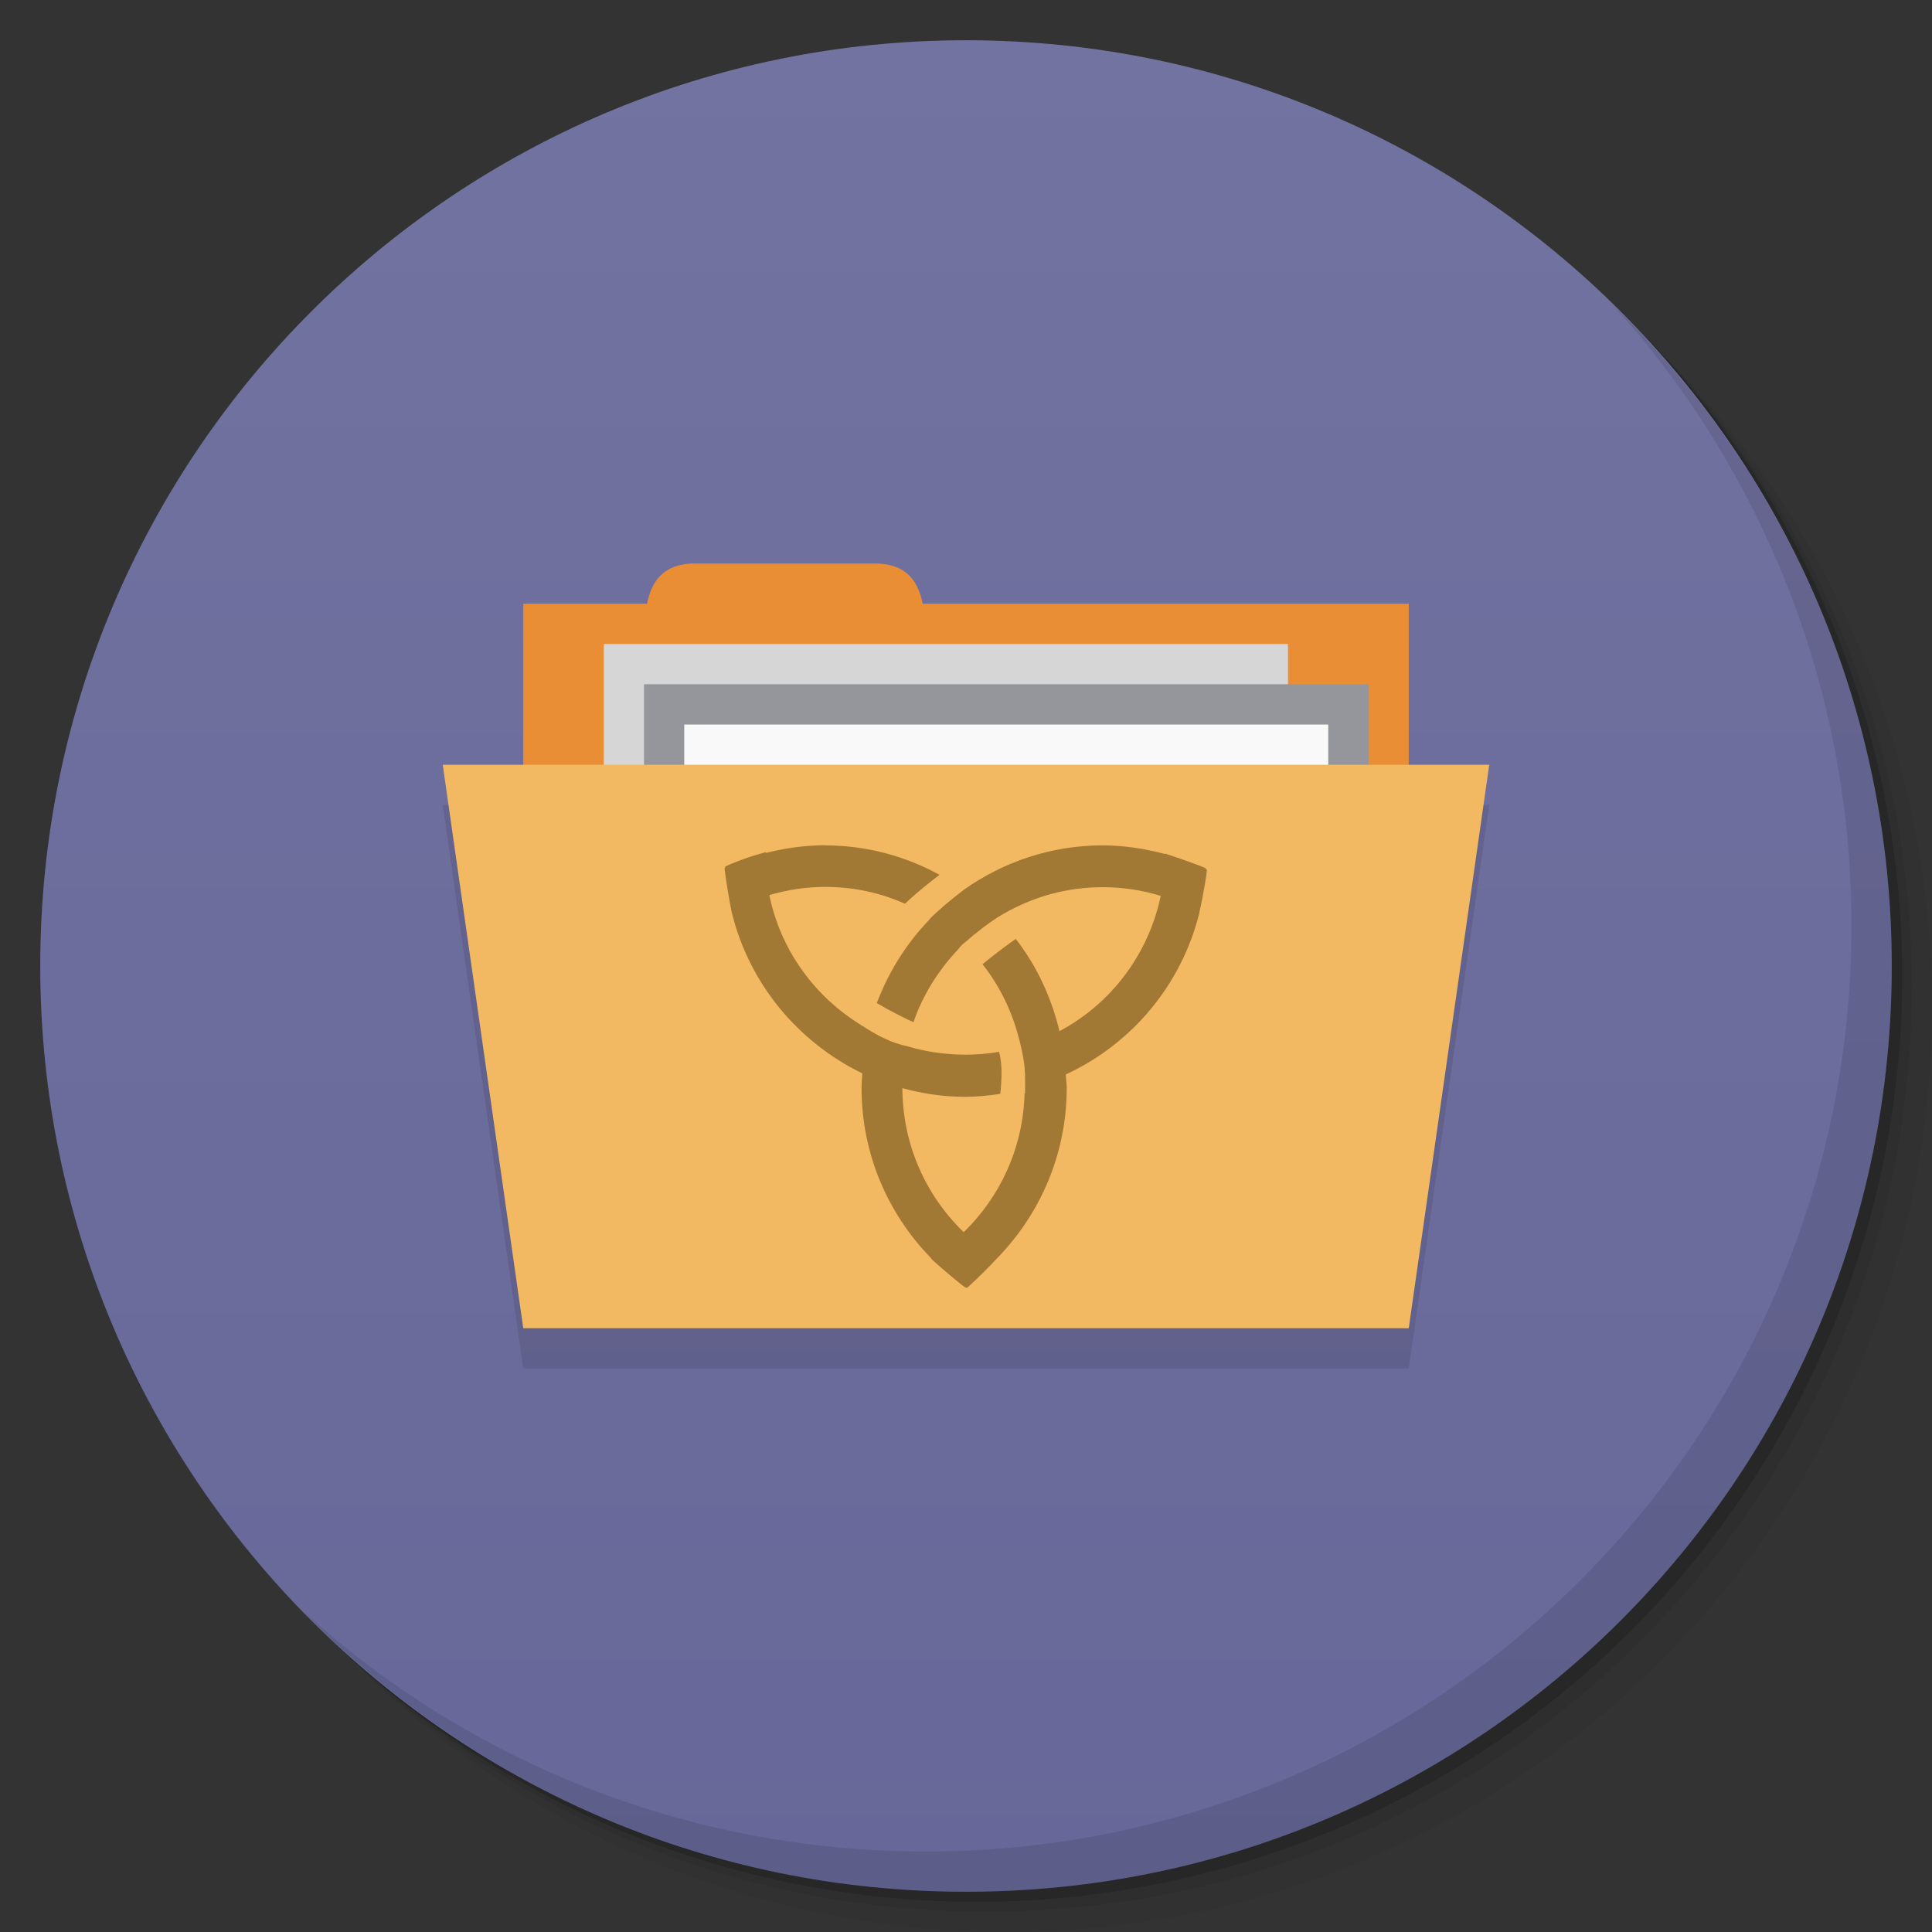 <svg viewBox="0 0 48 48"><rect x="0" y="0" width="48" height="48" fill="#333333" stroke="none"/><defs><linearGradient id="linearGradient3764" x1="1" x2="47" gradientUnits="userSpaceOnUse" gradientTransform="matrix(0,-1,1,0,-1.5e-6,48)"><stop stop-color="#676799" stop-opacity="1"/><stop offset="1" stop-color="#7373a1" stop-opacity="1"/></linearGradient><clipPath id="clipPath-227150913"><g transform="translate(0,-1004.362)"><path d="m -24 13 c 0 1.105 -0.672 2 -1.5 2 -0.828 0 -1.5 -0.895 -1.5 -2 0 -1.105 0.672 -2 1.5 -2 0.828 0 1.5 0.895 1.5 2 z" transform="matrix(15.333,0,0,11.5,415,878.862)" fill="#1890d0"/></g></clipPath><clipPath id="clipPath-233208615"><g transform="translate(0,-1004.362)"><path d="m -24 13 c 0 1.105 -0.672 2 -1.5 2 -0.828 0 -1.5 -0.895 -1.5 -2 0 -1.105 0.672 -2 1.5 -2 0.828 0 1.5 0.895 1.5 2 z" transform="matrix(15.333,0,0,11.5,415,878.862)" fill="#1890d0"/></g></clipPath></defs><g><g transform="translate(0,-1004.362)"><path d="m 25 1006.36 c -12.703 0 -23 10.298 -23 23 0 6.367 2.601 12.12 6.781 16.281 4.085 3.712 9.514 5.969 15.469 5.969 12.703 0 23 -10.297 23 -23 0 -5.954 -2.256 -11.384 -5.969 -15.469 -4.165 -4.181 -9.914 -6.781 -16.281 -6.781 z m 16.281 6.781 c 3.854 4.113 6.219 9.637 6.219 15.719 0 12.703 -10.297 23 -23 23 -6.081 0 -11.606 -2.364 -15.719 -6.219 4.16 4.144 9.883 6.719 16.219 6.719 12.703 0 23 -10.297 23 -23 0 -6.335 -2.575 -12.06 -6.719 -16.219 z" opacity="0.05"/><path d="m 41.28 1013.14 c 3.712 4.085 5.969 9.514 5.969 15.469 0 12.703 -10.297 23 -23 23 -5.954 0 -11.384 -2.256 -15.469 -5.969 4.113 3.854 9.637 6.219 15.719 6.219 12.703 0 23 -10.297 23 -23 0 -6.081 -2.364 -11.606 -6.219 -15.719 z" opacity="0.1"/><path transform="matrix(15.333,0,0,11.5,415.25,879.112)" d="m -24 13 a 1.5 2 0 1 1 -3 0 1.5 2 0 1 1 3 0 z" opacity="0.2"/></g></g><g><path d="m 24 1 c 12.703 0 23 10.297 23 23 c 0 12.703 -10.297 23 -23 23 -12.703 0 -23 -10.297 -23 -23 0 -12.703 10.297 -23 23 -23 z" fill="url(#linearGradient3764)" fill-opacity="1"/></g><g/><g><g clip-path="url(#clipPath-227150913)"><g transform="translate(0,1)"><g opacity="0.1"><!-- color: #7373a1 --><g><path d="m 13 15 l 22 0 l 0 9 l -22 0 m 0 -9" fill="#000" stroke="none" fill-rule="nonzero" fill-opacity="1"/><path d="m 16 16.25 c 0 -1.125 0 -2.25 1.273 -2.25 l 4.453 0 c 1.273 0 1.273 1.121 1.273 2.25 m -7 0" fill="#000" stroke="none" fill-rule="nonzero" fill-opacity="1"/><path d="m 15 16 l 17 0 l 0 12 l -17 0 m 0 -12" fill="#000" stroke="none" fill-rule="nonzero" fill-opacity="1"/><path d="m 16 17 l 18 0 l 0 4 l -18 0 m 0 -4" fill="#000" stroke="none" fill-rule="nonzero" fill-opacity="1"/><path d="m 17 18 l 16 0 l 0 12 l -16 0 m 0 -12" fill="#000" stroke="none" fill-rule="nonzero" fill-opacity="1"/><path d="m 11 19 l 26 0 l -2 14 l -22 0 m -2 -14" fill="#000" stroke="none" fill-rule="nonzero" fill-opacity="1"/><path d="m 20.523 21 c -0.516 0 -1.016 0.07 -1.492 0.191 c 0 -0.008 0 -0.012 0 -0.02 c -0.531 0.137 -0.934 0.32 -1.012 0.355 c 0 0.012 0 0.023 0 0.035 c -0.004 0 -0.012 0.004 -0.02 0.008 c 0.055 0.434 0.133 0.863 0.172 1.059 c 0.422 1.785 1.641 3.258 3.254 4.04 c -0.008 0.121 -0.02 0.238 -0.02 0.363 c 0 1.648 0.664 3.141 1.73 4.23 c -0.008 0.004 0.008 0.008 0 0.012 c 0.309 0.289 0.727 0.625 0.813 0.691 c 0.023 0.012 0.059 0.023 0.07 0.039 c 0.355 -0.313 0.672 -0.652 0.754 -0.742 c 1.066 -1.09 1.73 -2.582 1.73 -4.23 c 0 -0.113 -0.02 -0.223 -0.023 -0.336 c 1.641 -0.758 2.879 -2.23 3.32 -4.02 c -0.008 -0.004 0.004 -0.008 0 -0.012 c 0.109 -0.48 0.188 -1 0.188 -1.055 c -0.008 -0.004 -0.02 -0.008 -0.027 -0.012 c 0 -0.027 0 0.004 0 -0.023 c -0.227 -0.102 -0.742 -0.277 -1.016 -0.367 c 0 0.02 0 -0.008 0 0.012 c -0.496 -0.133 -1.02 -0.215 -1.551 -0.215 c -1.285 0 -2.473 0.414 -3.449 1.105 c -0.375 0.285 -0.645 0.527 -0.816 0.691 c -0.02 0.02 -0.031 0.043 -0.051 0.063 c -0.563 0.586 -1 1.285 -1.293 2.059 c 0.316 0.188 0.629 0.344 0.91 0.477 c 0.234 -0.68 0.621 -1.293 1.109 -1.809 c 0.004 -0.008 0.02 -0.027 0.031 -0.039 c 0.023 -0.027 0.047 -0.059 0.082 -0.09 c 0.008 -0.012 0.02 -0.012 0.031 -0.023 c 0.348 -0.305 0.621 -0.504 0.824 -0.637 c 0.102 -0.063 0.207 -0.125 0.313 -0.18 c 0.691 -0.367 1.469 -0.578 2.309 -0.578 c 0.5 0 0.988 0.074 1.445 0.215 c -0.305 1.461 -1.238 2.68 -2.516 3.363 c -0.199 -0.844 -0.57 -1.629 -1.086 -2.293 c -0.43 0.301 -0.797 0.605 -0.824 0.629 c 0.422 0.539 0.734 1.168 0.906 1.855 c 0 0 0.02 0.07 0.051 0.203 c 0.012 0.063 0.023 0.102 0.047 0.227 c 0.063 0.313 0.055 0.672 0.051 0.816 c 0 0.027 0 0.102 0 0.102 l -0.012 0.016 c -0.039 1.352 -0.609 2.563 -1.512 3.438 c -0.934 -0.902 -1.52 -2.168 -1.523 -3.578 c 0.5 0.137 1.023 0.215 1.563 0.215 c 0.293 0 0.586 -0.031 0.867 -0.074 c 0.016 -0.102 0.023 -0.219 0.031 -0.395 c 0.012 -0.313 -0.027 -0.527 -0.059 -0.648 c -0.273 0.047 -0.555 0.07 -0.836 0.07 c -0.504 0 -0.992 -0.074 -1.453 -0.211 c -0.363 -0.074 -0.707 -0.254 -0.957 -0.41 c -0.141 -0.086 -0.234 -0.148 -0.285 -0.18 c -1.098 -0.711 -1.906 -1.832 -2.176 -3.164 c 0.441 -0.129 0.906 -0.203 1.391 -0.203 c 0.707 0 1.371 0.148 1.977 0.418 c 0.297 -0.281 0.656 -0.563 0.859 -0.719 c -0.844 -0.461 -1.809 -0.73 -2.836 -0.73 m 0.008 0.004" fill="#000" stroke="none" fill-rule="nonzero" fill-opacity="1"/></g></g></g></g></g><g><g clip-path="url(#clipPath-233208615)"><!-- color: #7373a1 --><g><path d="m 13 15 l 22 0 l 0 9 l -22 0 m 0 -9" fill="#ea8e36" stroke="none" fill-rule="nonzero" fill-opacity="1"/><path d="m 16 16.25 c 0 -1.125 0 -2.25 1.273 -2.25 l 4.453 0 c 1.273 0 1.273 1.121 1.273 2.25 m -7 0" fill="#ea8e36" stroke="none" fill-rule="nonzero" fill-opacity="1"/><path d="m 15 16 l 17 0 l 0 12 l -17 0 m 0 -12" fill="#d6d6d7" stroke="none" fill-rule="nonzero" fill-opacity="1"/><path d="m 16 17 l 18 0 l 0 4 l -18 0 m 0 -4" fill="#95959c" stroke="none" fill-rule="nonzero" fill-opacity="1"/><path d="m 17 18 l 16 0 l 0 12 l -16 0 m 0 -12" fill="#f9f9f9" stroke="none" fill-rule="nonzero" fill-opacity="1"/><path d="m 11 19 l 26 0 l -2 14 l -22 0 m -2 -14" fill="#f2b962" stroke="none" fill-rule="nonzero" fill-opacity="1"/><path d="m 20.523 21 c -0.516 0 -1.016 0.07 -1.492 0.191 c 0 -0.008 0 -0.012 0 -0.02 c -0.531 0.137 -0.934 0.32 -1.012 0.355 c 0 0.012 0 0.023 0 0.035 c -0.004 0 -0.012 0.004 -0.02 0.008 c 0.055 0.434 0.133 0.863 0.172 1.059 c 0.422 1.785 1.641 3.258 3.254 4.04 c -0.008 0.121 -0.02 0.238 -0.02 0.363 c 0 1.648 0.664 3.141 1.73 4.23 c -0.008 0.004 0.008 0.008 0 0.012 c 0.309 0.289 0.727 0.625 0.813 0.691 c 0.023 0.012 0.059 0.023 0.07 0.039 c 0.355 -0.313 0.672 -0.652 0.754 -0.742 c 1.066 -1.09 1.73 -2.582 1.73 -4.23 c 0 -0.113 -0.02 -0.223 -0.023 -0.336 c 1.641 -0.758 2.879 -2.23 3.32 -4.02 c -0.008 -0.004 0.004 -0.008 0 -0.012 c 0.109 -0.48 0.188 -1 0.188 -1.055 c -0.008 -0.004 -0.02 -0.008 -0.027 -0.012 c 0 -0.027 0 0.004 0 -0.023 c -0.227 -0.102 -0.742 -0.277 -1.016 -0.367 c 0 0.02 0 -0.008 0 0.012 c -0.496 -0.133 -1.02 -0.215 -1.551 -0.215 c -1.285 0 -2.473 0.414 -3.449 1.105 c -0.375 0.285 -0.645 0.527 -0.816 0.691 c -0.02 0.02 -0.031 0.043 -0.051 0.063 c -0.563 0.586 -1 1.285 -1.293 2.059 c 0.316 0.188 0.629 0.344 0.91 0.477 c 0.234 -0.68 0.621 -1.293 1.109 -1.809 c 0.004 -0.008 0.02 -0.027 0.031 -0.039 c 0.023 -0.027 0.047 -0.059 0.082 -0.09 c 0.008 -0.012 0.02 -0.012 0.031 -0.023 c 0.348 -0.305 0.621 -0.504 0.824 -0.637 c 0.102 -0.063 0.207 -0.125 0.313 -0.18 c 0.691 -0.367 1.469 -0.578 2.309 -0.578 c 0.5 0 0.988 0.074 1.445 0.215 c -0.305 1.461 -1.238 2.68 -2.516 3.363 c -0.199 -0.844 -0.57 -1.629 -1.086 -2.293 c -0.43 0.301 -0.797 0.605 -0.824 0.629 c 0.422 0.539 0.734 1.168 0.906 1.855 c 0 0 0.02 0.07 0.051 0.203 c 0.012 0.063 0.023 0.102 0.047 0.227 c 0.063 0.313 0.055 0.672 0.051 0.816 c 0 0.027 0 0.102 0 0.102 l -0.012 0.016 c -0.039 1.352 -0.609 2.563 -1.512 3.438 c -0.934 -0.902 -1.52 -2.168 -1.523 -3.578 c 0.5 0.137 1.023 0.215 1.563 0.215 c 0.293 0 0.586 -0.031 0.867 -0.074 c 0.016 -0.102 0.023 -0.219 0.031 -0.395 c 0.012 -0.313 -0.027 -0.527 -0.059 -0.648 c -0.273 0.047 -0.555 0.07 -0.836 0.07 c -0.504 0 -0.992 -0.074 -1.453 -0.211 c -0.363 -0.074 -0.707 -0.254 -0.957 -0.41 c -0.141 -0.086 -0.234 -0.148 -0.285 -0.18 c -1.098 -0.711 -1.906 -1.832 -2.176 -3.164 c 0.441 -0.129 0.906 -0.203 1.391 -0.203 c 0.707 0 1.371 0.148 1.977 0.418 c 0.297 -0.281 0.656 -0.563 0.859 -0.719 c -0.844 -0.461 -1.809 -0.73 -2.836 -0.73 m 0.008 0.004" fill="#a27835" stroke="none" fill-rule="nonzero" fill-opacity="1"/></g></g></g><g><path d="m 40.03 7.531 c 3.712 4.084 5.969 9.514 5.969 15.469 0 12.703 -10.297 23 -23 23 c -5.954 0 -11.384 -2.256 -15.469 -5.969 4.178 4.291 10.01 6.969 16.469 6.969 c 12.703 0 23 -10.298 23 -23 0 -6.462 -2.677 -12.291 -6.969 -16.469 z" opacity="0.1"/></g></svg>
